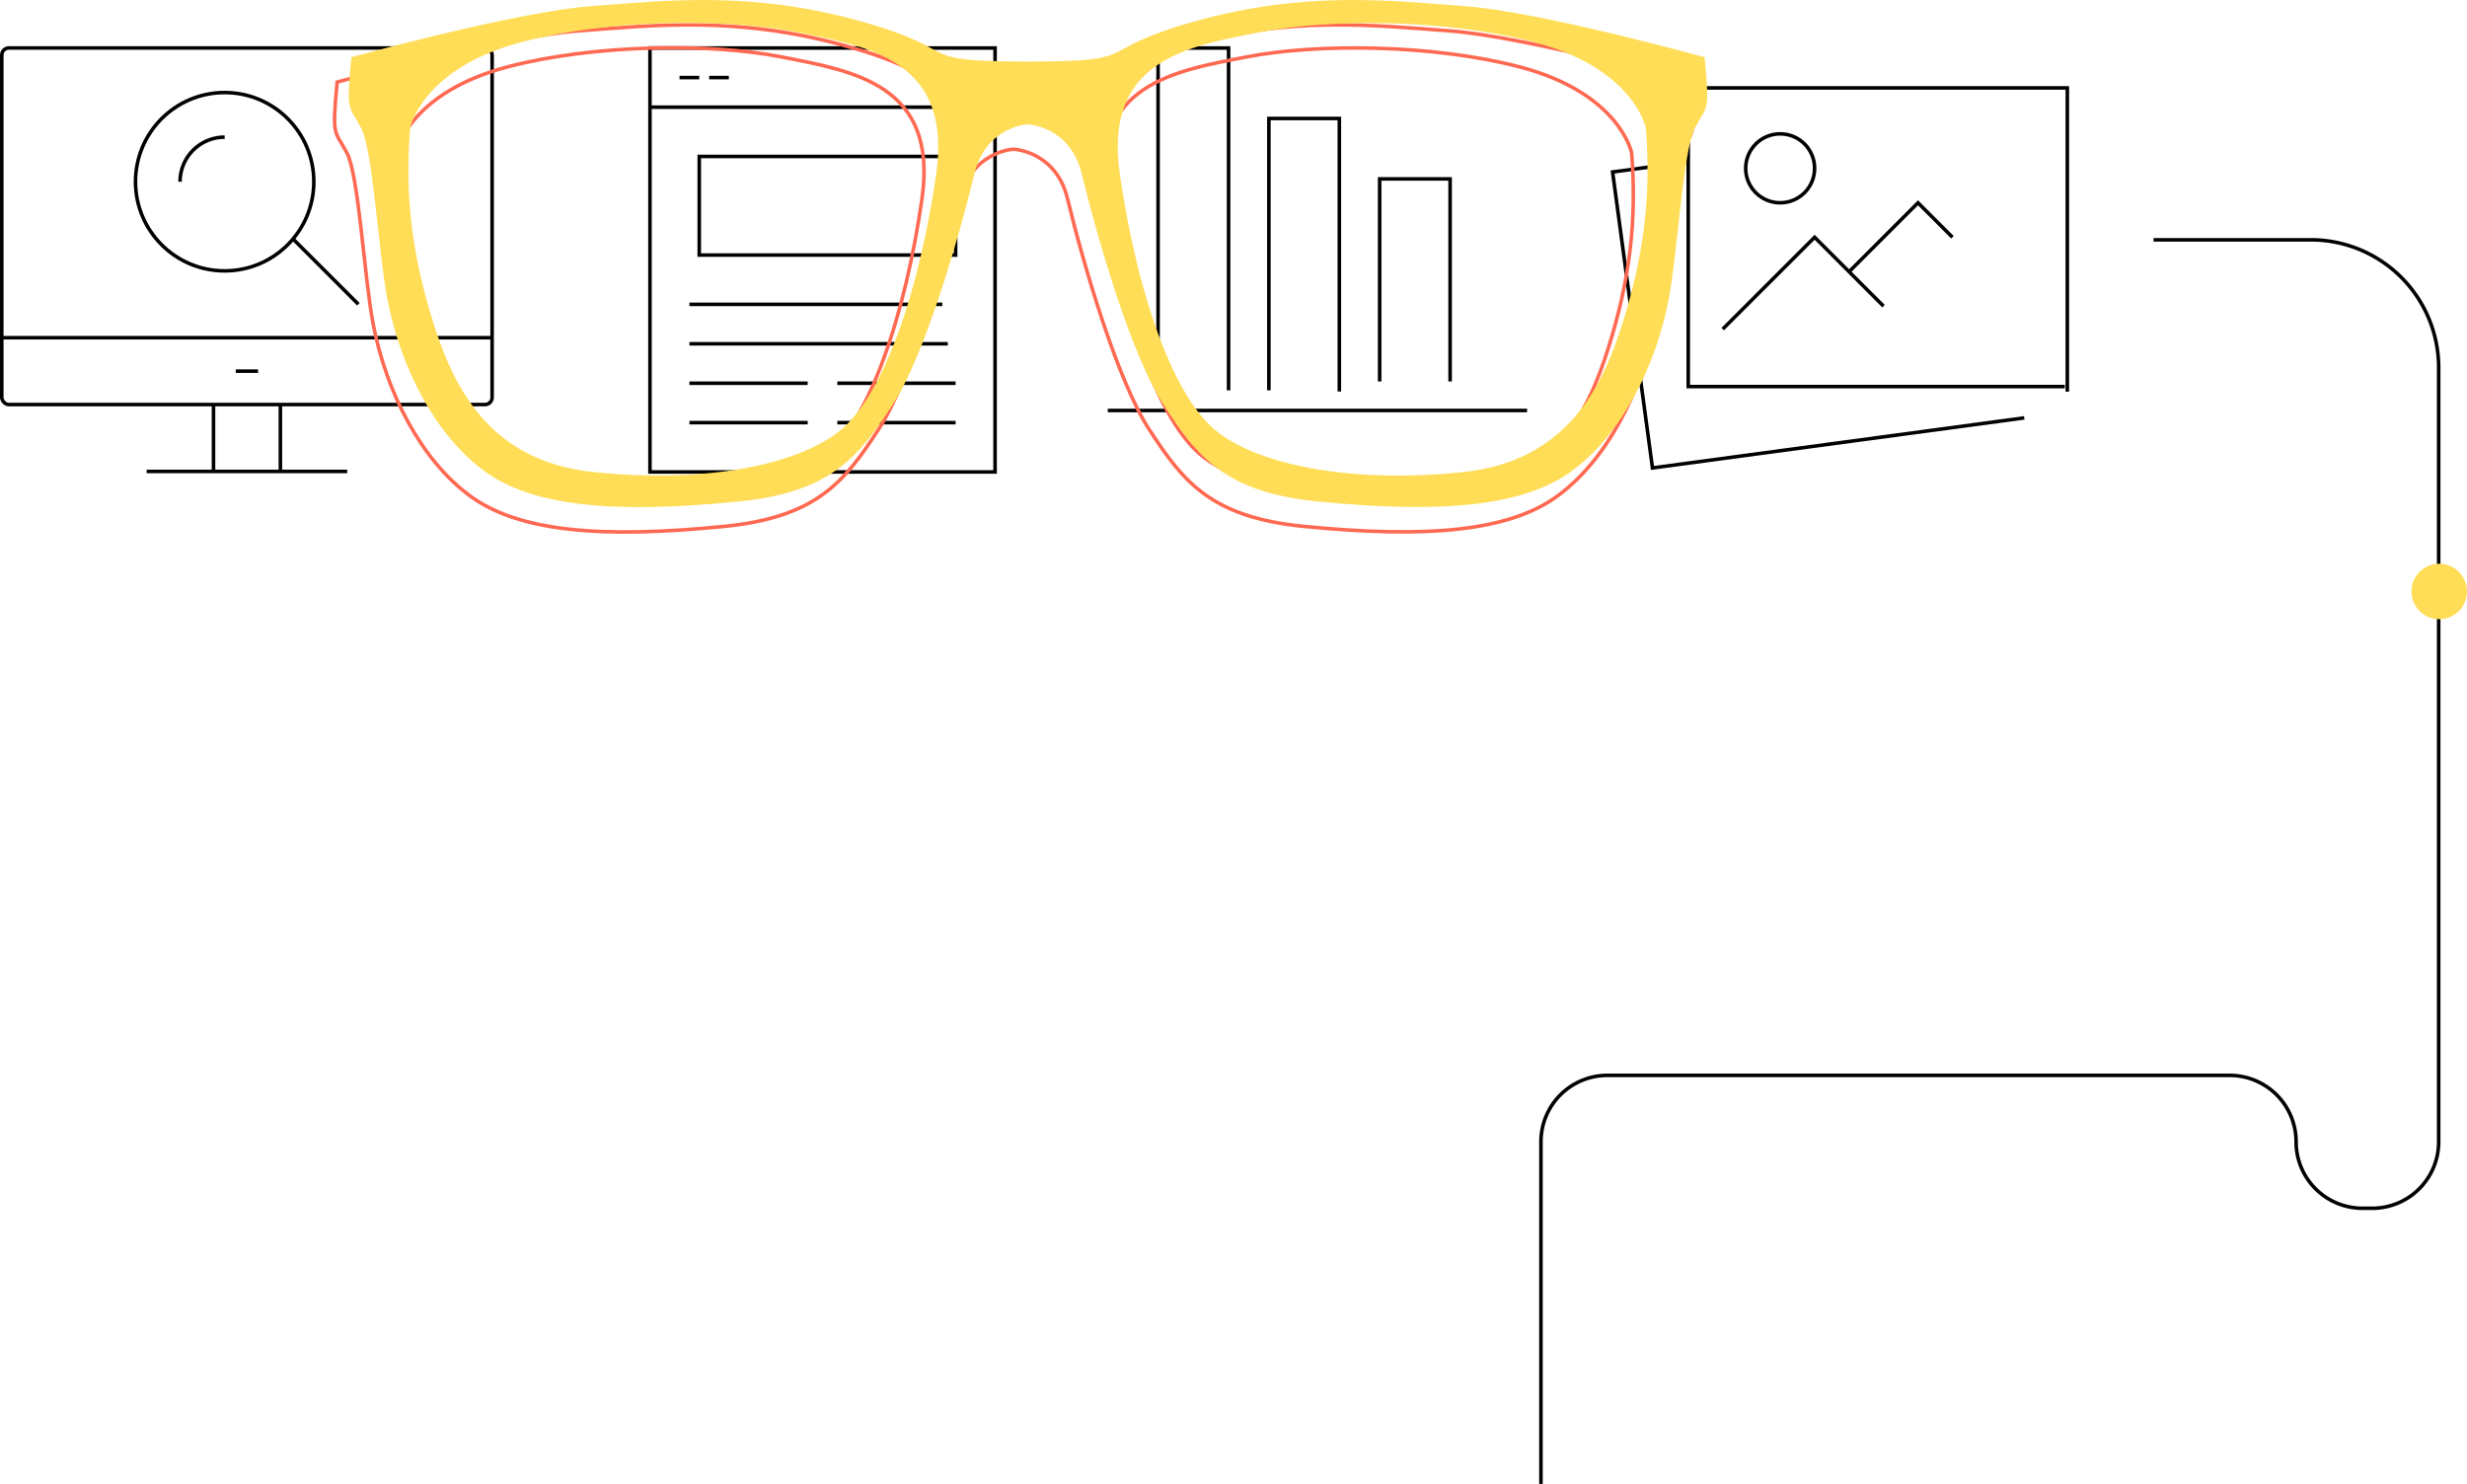 <svg xmlns="http://www.w3.org/2000/svg" viewBox="0 0 694.21 417.62"><defs><style>.cls-1,.cls-2{fill:none;stroke-miterlimit:10;}.cls-1{stroke:#000;}.cls-2{stroke:#ff6952;}.cls-3{fill:#ffdd57;}</style></defs><title>Asset 5</title><g id="Layer_2" data-name="Layer 2"><g id="Layer_1-2" data-name="Layer 1"><polyline class="cls-1" points="408.06 107.35 408.06 50.35 388.23 50.35 388.23 107.35"/><polyline class="cls-1" points="376.89 110.18 376.89 33.34 357.06 33.34 357.06 109.85"/><polyline class="cls-1" points="345.72 109.85 345.72 13.51 325.88 13.51 325.88 109.85"/><line class="cls-1" x1="429.72" y1="115.52" x2="311.72" y2="115.52"/><rect class="cls-1" x="0.5" y="13.51" width="137.98" height="100.35" rx="2" transform="translate(138.98 127.36) rotate(180)"/><line class="cls-1" x1="78.9" y1="132.67" x2="78.9" y2="113.86"/><line class="cls-1" x1="60.08" y1="113.86" x2="60.08" y2="132.67"/><line class="cls-1" x1="97.71" y1="132.67" x2="41.27" y2="132.67"/><line class="cls-1" x1="138.48" y1="95.04" x2="0.5" y2="95.04"/><line class="cls-1" x1="72.62" y1="104.45" x2="66.35" y2="104.45"/><circle class="cls-1" cx="63.22" cy="51.14" r="25.09"/><path class="cls-1" d="M50.67,51.14A12.54,12.54,0,0,1,63.22,38.6"/><line class="cls-1" x1="82.45" y1="67.24" x2="100.85" y2="85.63"/><polyline class="cls-1" points="280.01 102.3 280.01 132.82 182.9 132.82 182.9 13.51 280.01 13.51 280.01 108.48"/><line class="cls-1" x1="182.9" y1="30.16" x2="280.01" y2="30.16"/><line class="cls-1" x1="191.22" y1="21.83" x2="196.77" y2="21.83"/><line class="cls-1" x1="199.55" y1="21.83" x2="205.09" y2="21.83"/><rect class="cls-1" x="196.77" y="44.03" width="72.14" height="27.75"/><line class="cls-1" x1="194" y1="85.65" x2="265.16" y2="85.65"/><line class="cls-1" x1="194" y1="96.75" x2="266.71" y2="96.75"/><line class="cls-1" x1="194" y1="107.85" x2="227.29" y2="107.85"/><line class="cls-1" x1="194" y1="118.94" x2="227.29" y2="118.94"/><line class="cls-1" x1="235.62" y1="107.85" x2="268.91" y2="107.85"/><line class="cls-1" x1="235.62" y1="118.94" x2="268.91" y2="118.94"/><polyline class="cls-1" points="581.02 108.79 475.07 108.79 475.07 24.74 581.74 24.74 581.74 110.23"/><polyline class="cls-1" points="468.78 46.38 453.78 48.4 465 131.69 569.62 117.6"/><polyline class="cls-1" points="484.77 92.62 510.63 66.77 530.02 86.16"/><polyline class="cls-1" points="520.33 76.46 539.72 57.07 549.42 66.77"/><circle class="cls-1" cx="500.93" cy="47.37" r="9.7"/><path class="cls-2" d="M475.69,23.1S429.41,10.3,408,8.7,362.9,4.41,332.26,13c-30.2,8.45-13,11.25-47,11.33-34-.08-16.78-2.88-47-11.33C207.65,4.41,184.05,7.1,162.6,8.7S94.87,23.1,94.87,23.1c-1.54,16-.62,13.49,2.75,19.92S102.47,78,105,91.14c3.68,19.31,13.49,38.31,27.28,48.43s37.08,12,71.41,8.58c26.37-2.59,34.05-12.8,43.52-27.28,8.82-13.48,18.39-46,23-65C273.31,43,284.47,42,285.21,42s12,.91,15.17,13.86c4.6,19,14.17,51.49,23,65,9.46,14.48,17.14,24.69,43.52,27.28,34.32,3.37,57.62,1.53,71.41-8.58s23.6-29.12,27.28-48.43c2.5-13.17,4-41.68,7.35-48.12S477.22,39.11,475.69,23.1ZM259.45,55.9c-4.6,32.18-14.71,63.13-27.89,72.94s-39.54,14.1-68.65,11-39.23-23.6-45.06-42.29-8-35.25-6.43-54.56c0,0,3.37-16.85,31.56-24.21,24.2-6.31,56.7-6.74,76.93-2.76S264.05,23.72,259.45,55.9ZM452.7,97.58c-5.82,18.69-15.93,39.23-45.05,42.29s-55.47-1.22-68.65-11S315.71,88.08,311.11,55.9,330.42,20,350.64,16.05s52.74-3.55,76.93,2.76C455.77,26.17,459.14,43,459.14,43,460.67,62.33,458.53,78.88,452.7,97.58Z"/><path class="cls-3" d="M479.69,16.1S433.41,3.3,412,1.7,366.9-2.59,336.26,6c-30.2,8.45-13,11.25-47,11.33-34-.08-16.78-2.88-47-11.33C211.65-2.59,188.05.1,166.6,1.7S98.87,16.1,98.87,16.1c-1.54,16-.62,13.49,2.75,19.92S106.47,71,109,84.14c3.68,19.31,13.49,38.31,27.28,48.43s37.08,12,71.41,8.58c26.37-2.59,34.05-12.8,43.52-27.28,8.82-13.48,18.39-46,23-65C277.31,36,288.47,35,289.21,35s12,.91,15.17,13.86c4.6,19,14.17,51.49,23,65,9.46,14.48,17.14,24.69,43.52,27.28,34.32,3.37,57.62,1.53,71.41-8.58s23.6-29.12,27.28-48.43c2.5-13.17,4-41.68,7.35-48.12S481.22,32.11,479.69,16.1ZM263.45,48.9c-4.6,32.18-14.71,63.13-27.89,72.94s-39.54,14.1-68.65,11-39.23-23.6-45.06-42.29-8-35.25-6.43-54.56c0,0,3.37-16.85,31.56-24.21,24.2-6.31,56.7-6.74,76.93-2.76S268.05,16.72,263.45,48.9ZM456.7,90.58c-5.82,18.69-15.93,39.23-45.05,42.29s-55.47-1.22-68.65-11S319.71,81.08,315.11,48.9,334.42,13,354.64,9.05s52.74-3.55,76.93,2.76C459.77,19.17,463.14,36,463.14,36,464.67,55.33,462.53,71.88,456.7,90.58Z"/><path class="cls-1" d="M606,67.49h44.24a36,36,0,0,1,36,36V321.34a18.71,18.71,0,0,1-18.7,18.7h-2.72a18.7,18.7,0,0,1-18.7-18.7h0a18.7,18.7,0,0,0-18.7-18.7H452.32a18.7,18.7,0,0,0-18.7,18.7v96.28"/><circle class="cls-3" cx="686.39" cy="166.45" r="7.81"/></g></g></svg>